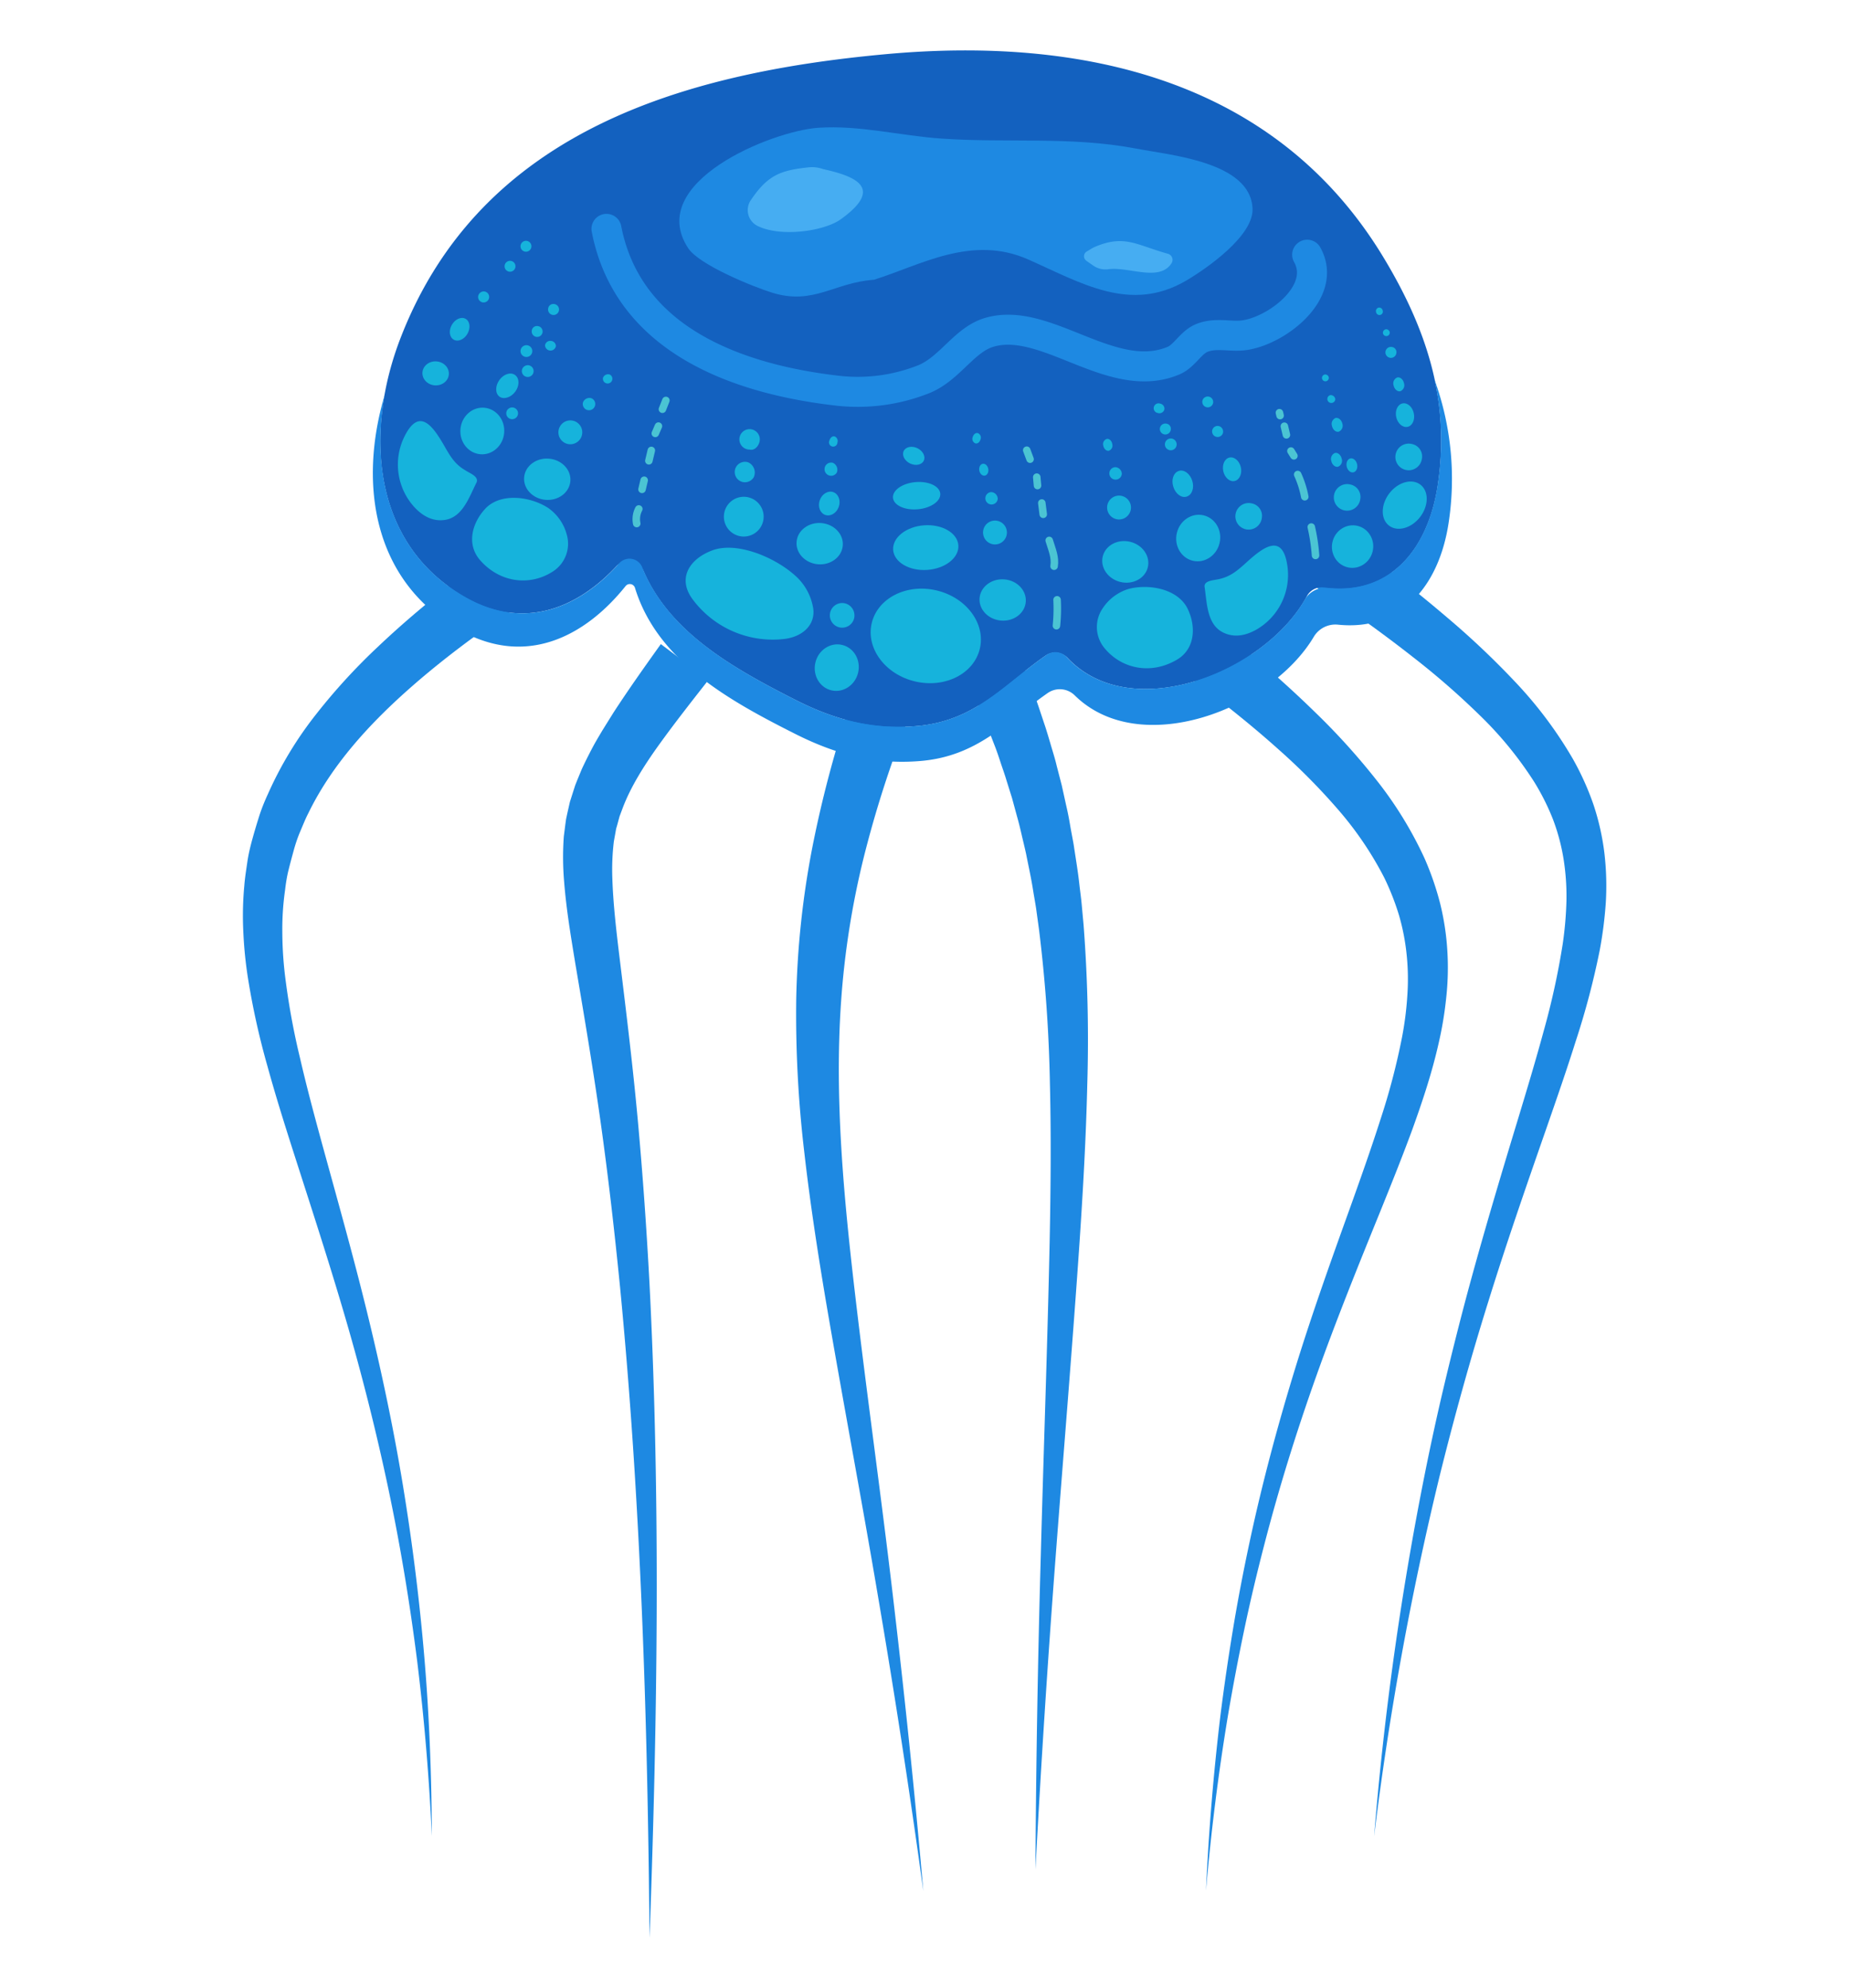 <svg id="Layer_1" data-name="Layer 1" xmlns="http://www.w3.org/2000/svg" viewBox="0 0 465 500"><defs><style>.cls-1{fill:#1e89e2;}.cls-2{fill:#1361bf;}.cls-3,.cls-6{fill:none;stroke-linecap:round;stroke-linejoin:round;}.cls-3{stroke:#1e89e2;stroke-width:7.55px;}.cls-4{fill:#46adf2;}.cls-5{fill:#16b3dc;}.cls-6{stroke:#4bc4d3;stroke-width:1.89px;}</style></defs><path class="cls-1" d="M228.45,180.75a277.19,277.19,0,0,0-11.24,34.92,211.38,211.38,0,0,0-5.68,36.12c-1.71,24.45.66,49.34,3.57,74.18s6.43,49.75,9.37,74.69,5.57,49.92,7.73,74.93q-5.1-37.3-11.44-74.39c-4.18-24.74-8.87-49.36-13.09-74.17-2.08-12.41-4-24.88-5.43-37.5a294.6,294.6,0,0,1-2-38.24,222.82,222.82,0,0,1,4.1-38.42,289.76,289.76,0,0,1,10-37.24Z"/><path class="cls-1" d="M251.68,154.33c2.8,6.18,5.55,12.39,7.86,18.8,1.23,3.17,2.25,6.43,3.34,9.65.52,1.62,1,3.26,1.48,4.89s1,3.26,1.38,4.91l1.28,4.94,1.1,5c.39,1.65.72,3.32,1,5s.63,3.33.91,5c.5,3.35,1.07,6.69,1.43,10,.19,1.68.43,3.35.58,5l.46,5a378.66,378.66,0,0,1,.94,40.09c-.31,13.29-1.06,26.51-1.94,39.7-1.81,26.37-4,52.63-6,78.93s-3.7,52.6-5.1,78.94q.22-39.56,1.35-79.13c.7-26.37,1.68-52.75,2.23-79.07.26-13.15.38-26.29.06-39.37a368.94,368.94,0,0,0-2.75-38.9l-.66-4.79c-.22-1.6-.53-3.18-.78-4.76-.49-3.18-1.19-6.32-1.81-9.46-.34-1.57-.73-3.12-1.09-4.68s-.73-3.12-1.17-4.65l-1.26-4.63-1.43-4.57c-.45-1.53-1-3-1.5-4.54s-1-3-1.6-4.51c-1.17-3-2.26-6-3.57-8.88-2.44-5.9-5.31-11.62-8.22-17.32Z"/><path class="cls-1" d="M296,149.73c5.95,4.54,11.85,9.17,17.63,14s11.43,9.85,16.87,15.17a170.7,170.7,0,0,1,15.44,17,97,97,0,0,1,12.33,20,74.11,74.11,0,0,1,3.92,11.37,65.94,65.94,0,0,1,1.8,11.9,69.15,69.15,0,0,1-.3,11.88,92.12,92.12,0,0,1-1.93,11.49c-.85,3.75-1.88,7.43-3,11s-2.37,7.17-3.64,10.69c-2.58,7-5.36,13.91-8.13,20.76-5.57,13.7-11.07,27.33-16,41.19s-9.31,27.9-13,42.16c-1.85,7.12-3.56,14.28-5.07,21.49s-2.89,14.45-4.12,21.72q-3.62,21.83-5.51,43.94,1-22.14,3.65-44.21c.93-7.34,2-14.67,3.22-22s2.62-14.59,4.18-21.84c3.11-14.51,6.95-28.86,11.31-43.06S335,316.32,340,302.42c2.48-6.95,4.93-13.88,7.15-20.83a171.34,171.34,0,0,0,5.47-20.88,83,83,0,0,0,1.31-10.41,59.35,59.35,0,0,0-.18-10.25,55.47,55.47,0,0,0-1.93-9.91,64,64,0,0,0-3.7-9.41,86.2,86.2,0,0,0-11.6-17.12,160.69,160.69,0,0,0-15-15.15c-5.34-4.79-10.94-9.35-16.68-13.77s-11.67-8.65-17.65-12.82Z"/><path class="cls-1" d="M178.17,171c-4.19,5.34-8.37,10.67-12.22,16s-7.31,10.78-9.37,16.26l-.77,2.06-.57,2.1-.29,1-.19,1.08-.39,2.16A59.66,59.66,0,0,0,154,221c.21,6.42,1,13.16,1.82,19.91,1.66,13.55,3.34,27.24,4.59,40.93s2.21,27.42,2.94,41.13c2.79,54.86,2,109.68,0,164.38-.48-54.73-2.17-109.49-7.43-163.82-1.35-13.57-2.89-27.12-4.77-40.6S147,256,144.71,242.48c-1.11-6.79-2.28-13.61-2.85-20.86a72.64,72.64,0,0,1-.07-11.25l.37-2.91.2-1.45.31-1.45.65-2.88.89-2.8.45-1.4.53-1.33,1.1-2.67c.79-1.71,1.63-3.38,2.47-5s1.79-3.2,2.71-4.75l2.84-4.56c3.86-5.93,7.87-11.57,11.88-17.18Z"/><path class="cls-1" d="M138.74,146.84c-12.19,7.86-24.09,16.13-34.83,25.5s-20.37,19.85-26.34,32.12c-.79,1.52-1.4,3.1-2.07,4.66s-1.2,3.17-1.65,4.81-.89,3.28-1.3,4.93-.67,3.34-.86,5A69.53,69.53,0,0,0,71,234.25a96,96,0,0,0,.61,10.53A182,182,0,0,0,75.43,266c1.63,7.09,3.53,14.18,5.46,21.27,3.89,14.19,7.92,28.44,11.44,42.82s6.6,28.88,9,43.47,4.23,29.29,5.45,44,1.77,29.49,1.82,44.23q-1-22.1-3.68-44c-1.85-14.6-4.24-29.12-7.28-43.5S91,345.66,86.89,331.56,78.21,303.5,73.7,289.42c-2.24-7-4.47-14.12-6.45-21.32A190.51,190.51,0,0,1,62.36,246,103.72,103.72,0,0,1,61.2,234.5a80.9,80.9,0,0,1,.24-11.74c.15-2,.47-3.93.75-5.89s.74-3.9,1.27-5.82,1.1-3.82,1.7-5.72,1.35-3.75,2.18-5.55a93.61,93.61,0,0,1,12.15-20.14,150.78,150.78,0,0,1,15.57-17c11.07-10.51,23.09-19.62,35.32-28.27Z"/><path class="cls-1" d="M326.61,126.81c12.65,8.93,25.18,18.11,37.12,28.31A208.07,208.07,0,0,1,381,171.44a104.06,104.06,0,0,1,14.59,19.48,69.78,69.78,0,0,1,5.14,11.41,62.3,62.3,0,0,1,2.76,12.26,70.48,70.48,0,0,1,.35,12.39,103,103,0,0,1-1.53,12,197.94,197.94,0,0,1-6,22.77c-2.33,7.4-4.86,14.67-7.38,21.93-5.05,14.49-10.06,28.93-14.6,43.54q-3.42,10.93-6.5,22T362,371.41a789,789,0,0,0-16.43,90.41,790.26,790.26,0,0,1,12.77-91.23q2.26-11.31,4.93-22.54t5.64-22.4c4-14.87,8.41-29.62,12.87-44.29,2.22-7.34,4.43-14.66,6.42-22a190.66,190.66,0,0,0,4.8-21.94,91.33,91.33,0,0,0,.94-10.86,59.57,59.57,0,0,0-.73-10.56A50.87,50.87,0,0,0,390.53,206a59,59,0,0,0-4.7-9.36,92.73,92.73,0,0,0-13.65-16.71,195.37,195.37,0,0,0-16.79-14.64c-11.78-9.27-24.39-17.75-37.15-26Z"/><path class="cls-2" d="M161.87,143.68a4.19,4.19,0,0,0-6.89-1.24c-9.76,10.47-23.13,16.13-37.83,7.84-23.7-13.37-25.61-41.64-16.35-65.45,20.13-51.78,71-66.51,121.79-71.19,49.69-4.58,98,6.42,125,50.54,11.13,18.25,17.28,36.66,13.95,58.13-2.48,16-12.12,27.74-28.64,25.45a4.16,4.16,0,0,0-4.23,2.18c-10.15,18.95-44,32.65-60.17,15.55a4.26,4.26,0,0,0-5.54-.61c-10.55,7.32-17.65,16.42-32.29,17.71-11.3,1-20.88-1.61-30.66-6.58C185,168.38,168.67,159.39,161.87,143.68Z"/><path class="cls-1" d="M364.29,131.62a73.16,73.16,0,0,0-3.48-36,73,73,0,0,1,.69,26.66c-2.42,15.62-11.72,27.24-27.6,25.57a6,6,0,0,0-5.79,3c-10.78,18.54-44,31.54-59.84,14.42a3.89,3.89,0,0,0-5-.62c-10.73,7.35-17.82,16.61-32.6,17.92-11.3,1-20.88-1.61-30.66-6.58-15.3-7.78-31.95-17-38.49-33.29a3.46,3.46,0,0,0-5.79-1.05c-9.82,11-23.48,17.1-38.54,8.61-19-10.72-24-31-20.45-50.91-6.61,22.3-3,46.94,19.08,59.23,16.6,9.25,31.45,1.39,41.51-11.19a1.36,1.36,0,0,1,2.36.46c5.67,18.47,23.87,28.45,40.51,36.83,10,5,19.73,7.66,31.22,6.71,14.56-1.2,21.75-9.91,32.07-17.1a5.33,5.33,0,0,1,6.78.58c16.41,16.2,49.29,3.51,60.12-14.7a6.32,6.32,0,0,1,6-3.08C352.51,158.79,361.89,147.22,364.29,131.62Z"/><path class="cls-3" d="M152.52,57.56c5.39,27.86,32.75,37.88,58.57,40.75a45,45,0,0,0,21.37-3c6.49-2.74,10-9.78,16.2-11.69,14.33-4.38,30.86,13.57,46.42,7.1,2.87-1.2,4.37-4.65,7.27-5.77,3.77-1.46,7.53,0,11.27-.76,8.23-1.56,20.18-11.06,15.12-20.13"/><path class="cls-1" d="M219.77,70.36c-9.94.67-15.17,6.47-25.58,3.25-4.86-1.51-18.37-7-21.12-11.19C162.2,45.85,194.14,32.9,205.84,32.13c10.43-.68,20.5,2,30.88,2.72,16.2,1.15,32.49-.6,48.73,2.47C294,39,314.58,40.61,315,52.52c.23,6.83-11.52,15-16.7,18.06-14,8.19-26.27.64-39.72-5.33C244.32,58.93,231.34,66.78,219.77,70.36Z"/><path class="cls-4" d="M203.38,42.08a8.13,8.13,0,0,1,3.59.44c8.32,1.83,15.37,4.77,4.5,12.61-4.28,3.09-15.33,4.58-21.08,1.63a4.45,4.45,0,0,1-1.54-6.47c4.27-6.3,7.46-7.45,14.53-8.21Z"/><path class="cls-4" d="M276,61.82c7-2.74,10-.15,17.71,2a1.58,1.58,0,0,1,.93,2.36c-3,4.77-10.71.87-15.83,1.52a5.37,5.37,0,0,1-3.88-.91c-.61-.44-1.22-.82-1.79-1.27a1.37,1.37,0,0,1,.15-2.26l1.12-.68A10.7,10.7,0,0,1,276,61.82Z"/><path class="cls-5" d="M277.23,153.11a8.3,8.3,0,0,0,.63,10c4.28,5.12,11.63,6.66,18.17,2.77,4.52-2.69,4.81-8.29,2.66-12.75-2.43-5.05-9.77-6.38-14.92-5A12,12,0,0,0,277.23,153.11Z"/><path class="cls-5" d="M303.19,146.7a1.1,1.1,0,0,0-.25.92c.6,4,.57,9.34,4.55,11.39,2.92,1.5,5.92.8,8.58-.73a15.88,15.88,0,0,0,7.66-16.17c-1.26-8.2-6.13-4.42-10.28-.65-2.16,1.95-3.88,3.48-6.75,4.15C305.39,145.92,303.9,145.94,303.19,146.7Z"/><path class="cls-6" d="M329.77,132.55a47.23,47.23,0,0,1,1.07,7.14"/><path class="cls-6" d="M326.35,119.34a24.34,24.34,0,0,1,1.78,5.59"/><path class="cls-6" d="M265.84,150.85a42.52,42.52,0,0,1-.16,6.51"/><path class="cls-6" d="M263.86,135.91c.7,2.31,1.59,4.22,1.23,6.49"/><path class="cls-6" d="M262,126.5c.13.93.25,1.91.36,2.85"/><path class="cls-6" d="M260.73,120c.07.71.13,1.41.19,2.12"/><path class="cls-6" d="M258.21,113.22l.84,2.26"/><path class="cls-6" d="M324.65,113.43l.75,1.21"/><path class="cls-6" d="M323,107.19l.52,2.18"/><path class="cls-6" d="M321.76,103.79l.17.73"/><path class="cls-6" d="M160.65,128a5.51,5.51,0,0,0-.52,3.67"/><path class="cls-6" d="M162,120.78l-.54,2.29"/><path class="cls-6" d="M163.8,113.28l-.62,2.61"/><path class="cls-6" d="M165.59,107.16,164.8,109"/><path class="cls-6" d="M167.46,100.71l-.87,2.21"/><ellipse class="cls-5" cx="282.98" cy="141.29" rx="5.2" ry="5.83" transform="translate(80.35 384.16) rotate(-76.69)"/><path class="cls-5" d="M284.34,128.35a3,3,0,1,1-2.24-3.63A3,3,0,0,1,284.34,128.35Z"/><ellipse class="cls-5" cx="301.31" cy="135.3" rx="5.87" ry="5.52" transform="translate(100.3 397.38) rotate(-76.69)"/><ellipse class="cls-5" cx="210.42" cy="167.89" rx="5.87" ry="5.52" transform="translate(-1.39 334.02) rotate(-76.69)"/><path class="cls-5" d="M214.79,155.56a3.1,3.1,0,1,1-2.28-3.82A3.14,3.14,0,0,1,214.79,155.56Z"/><ellipse class="cls-5" cx="232.81" cy="159.92" rx="11.76" ry="13.97" transform="translate(23.6 349.67) rotate(-76.69)"/><path class="cls-5" d="M317.33,130.3a3.34,3.34,0,1,1-2.54-3.7A3.18,3.18,0,0,1,317.33,130.3Z"/><path class="cls-5" d="M299.83,120.88c.56,1.76,0,3.53-1.35,4s-2.83-.67-3.4-2.43,0-3.53,1.34-4S299.26,119.12,299.83,120.88Z"/><path class="cls-5" d="M312.06,117.54c.35,1.63-.35,3.16-1.57,3.43s-2.5-.84-2.85-2.47.34-3.16,1.56-3.43S311.7,115.91,312.06,117.54Z"/><path class="cls-5" d="M307.55,108.91a1.39,1.39,0,1,1-1-1.75A1.43,1.43,0,0,1,307.55,108.91Z"/><path class="cls-5" d="M295.87,112.13a1.48,1.48,0,1,1-1.09-1.81A1.49,1.49,0,0,1,295.87,112.13Z"/><path class="cls-5" d="M282.12,119.19a1.57,1.57,0,1,1-1.7-1.7A1.72,1.72,0,0,1,282.12,119.19Z"/><path class="cls-5" d="M279.72,111.68a1.37,1.37,0,0,1-.87,1.68c-.62.11-1.24-.47-1.39-1.29a1.37,1.37,0,0,1,.87-1.68C279,110.28,279.58,110.86,279.72,111.68Z"/><path class="cls-5" d="M253.14,134.62A3,3,0,1,1,250.9,131,3,3,0,0,1,253.14,134.62Z"/><path class="cls-5" d="M250.92,125.46a1.56,1.56,0,1,1-1.69-1.7A1.72,1.72,0,0,1,250.92,125.46Z"/><ellipse class="cls-5" cx="247.4" cy="118.15" rx="1.15" ry="1.51" transform="translate(-16.57 44.09) rotate(-9.86)"/><path class="cls-5" d="M191,133a5,5,0,1,1-.87-7A5,5,0,0,1,191,133Z"/><path class="cls-5" d="M189.57,120a2.57,2.57,0,1,1-1.37-3.71A2.83,2.83,0,0,1,189.57,120Z"/><ellipse class="cls-5" cx="208.53" cy="126.62" rx="3.04" ry="2.53" transform="translate(19.61 280.97) rotate(-70.51)"/><path class="cls-5" d="M191,111.15c-.35,1.33-1.45,2.19-2.45,1.92a2.57,2.57,0,1,1,2.45-1.92Z"/><path class="cls-5" d="M210.45,118.84a1.66,1.66,0,1,1-1-2.45A1.91,1.91,0,0,1,210.45,118.84Z"/><path class="cls-5" d="M210.6,111.28a1.06,1.06,0,1,1-2-.51c.19-.72.79-1.19,1.33-1A1.22,1.22,0,0,1,210.6,111.28Z"/><path class="cls-5" d="M246.59,110.49c-.19.72-.78,1.19-1.32,1a1.2,1.2,0,0,1-.65-1.55c.19-.72.78-1.19,1.33-1A1.21,1.21,0,0,1,246.59,110.49Z"/><ellipse class="cls-5" cx="232.17" cy="137.53" rx="8.2" ry="5.61" transform="matrix(1, -0.07, 0.07, 1, -8.98, 16.44)"/><ellipse class="cls-5" cx="230.51" cy="124.68" rx="5.97" ry="3.43" transform="translate(-10.09 20.8) rotate(-5.06)"/><path class="cls-5" d="M230.72,112.72c1.39.68,2.11,2.08,1.6,3.14s-2.06,1.37-3.45.7-2.11-2.08-1.6-3.14S229.33,112.05,230.72,112.72Z"/><path class="cls-5" d="M294.44,108.05a1.38,1.38,0,1,1-1.05-1.5A1.3,1.3,0,0,1,294.44,108.05Z"/><path class="cls-5" d="M292.82,103a1.28,1.28,0,0,1-1.61.87,1.22,1.22,0,1,1,.56-2.36A1.28,1.28,0,0,1,292.82,103Z"/><path class="cls-5" d="M351.17,88.78a1.38,1.38,0,1,1-1.05-1.5A1.3,1.3,0,0,1,351.17,88.78Z"/><path class="cls-5" d="M305.07,101.39a1.37,1.37,0,1,1-2.67-.63,1.36,1.36,0,0,1,1.65-1A1.38,1.38,0,0,1,305.07,101.39Z"/><path class="cls-5" d="M142.55,134.5a8.29,8.29,0,0,1-3.71,9.35c-5.65,3.55-13.12,2.74-18.13-3-3.46-4-2-9.37,1.41-13,3.88-4,11.27-3,15.73-.11A11.9,11.9,0,0,1,142.55,134.5Z"/><path class="cls-5" d="M204.52,153.06c.54,3.93-2.46,7-7.15,7.62A25.11,25.11,0,0,1,174,150.47c-3.66-5.24-.44-9.93,5-12,6.11-2.39,15.68,1.56,20.9,6.22A13.92,13.92,0,0,1,204.52,153.06Z"/><path class="cls-5" d="M119.85,120.37a1.1,1.1,0,0,1,0,.95C118,125,116.37,130,112,130.74c-3.24.53-5.87-1.07-7.93-3.35a15.9,15.9,0,0,1-2.29-17.74c3.74-7.41,7.2-2.31,10,2.56,1.44,2.52,2.6,4.51,5.13,6C118,118.94,119.41,119.42,119.85,120.37Z"/><path class="cls-5" d="M131.81,120.05c-.23,2.86,2.18,5.39,5.39,5.66s6-1.84,6.24-4.7-2.18-5.4-5.39-5.66S132.05,117.19,131.81,120.05Z"/><path class="cls-5" d="M200.33,136.25c-.24,2.86,2.17,5.39,5.38,5.66s6-1.84,6.24-4.7-2.17-5.39-5.38-5.66S200.56,133.39,200.33,136.25Z"/><path class="cls-5" d="M246.35,150.41c-.23,2.86,2.18,5.39,5.39,5.66s6-1.84,6.23-4.7-2.17-5.4-5.38-5.66S246.59,147.55,246.35,150.41Z"/><path class="cls-5" d="M140.44,108.5a3,3,0,1,0,3.26-2.76A3,3,0,0,0,140.44,108.5Z"/><ellipse class="cls-5" cx="121.29" cy="108.4" rx="5.87" ry="5.52" transform="translate(3.3 220.37) rotate(-85.29)"/><ellipse class="cls-5" cx="109.56" cy="93.91" rx="3.02" ry="3.33" transform="translate(6.97 195.38) rotate(-85.29)"/><path class="cls-5" d="M125.59,95.57c-1.09,1.5-1.06,3.37,0,4.17s2.9.25,4-1.25,1.06-3.37-.06-4.18S126.67,94.07,125.59,95.57Z"/><path class="cls-5" d="M113.65,81.66c-.85,1.44-.65,3.11.43,3.75s2.63,0,3.47-1.46.65-3.12-.43-3.75S114.49,80.22,113.65,81.66Z"/><path class="cls-5" d="M120.24,74.64a1.39,1.39,0,1,0,1.5-1.35A1.42,1.42,0,0,0,120.24,74.64Z"/><path class="cls-5" d="M130.91,88.2a1.48,1.48,0,1,0,1.59-1.38A1.48,1.48,0,0,0,130.91,88.2Z"/><path class="cls-5" d="M131.24,93.23a1.48,1.48,0,1,0,1.59-1.38A1.5,1.5,0,0,0,131.24,93.23Z"/><path class="cls-5" d="M127.32,103.85a1.48,1.48,0,1,0,1.6-1.38A1.49,1.49,0,0,0,127.32,103.85Z"/><path class="cls-5" d="M146.6,101.25a1.57,1.57,0,1,0,2.14-1.09A1.71,1.71,0,0,0,146.6,101.25Z"/><path class="cls-5" d="M151.65,95a1.19,1.19,0,1,0,1.71-.8A1.36,1.36,0,0,0,151.65,95Z"/><path class="cls-5" d="M133.74,83.14A1.37,1.37,0,1,0,135.2,82,1.3,1.3,0,0,0,133.74,83.14Z"/><path class="cls-5" d="M137.07,86.84a1.38,1.38,0,0,0,2.73.23,1.32,1.32,0,0,0-1.27-1.33A1.3,1.3,0,0,0,137.07,86.84Z"/><path class="cls-5" d="M137.86,77.56a1.38,1.38,0,1,0,1.47-1.1A1.3,1.3,0,0,0,137.86,77.56Z"/><path class="cls-5" d="M126.9,66.87a1.37,1.37,0,1,0,1.48-1.27A1.37,1.37,0,0,0,126.9,66.87Z"/><path class="cls-5" d="M130.91,61.83a1.37,1.37,0,1,0,1.48-1.26A1.38,1.38,0,0,0,130.91,61.83Z"/><path class="cls-5" d="M357.59,115.36a3.35,3.35,0,1,1-2.54-3.7A3.18,3.18,0,0,1,357.59,115.36Z"/><ellipse class="cls-5" cx="340.14" cy="137.46" rx="5.36" ry="5.19" transform="translate(128.08 436.82) rotate(-76.69)"/><path class="cls-5" d="M357.22,121.89c2.14,1.64,2.11,5.28-.07,8.12s-5.69,3.82-7.83,2.18-2.1-5.28.08-8.12S355.08,120.25,357.22,121.89Z"/><path class="cls-5" d="M355.55,103.92c.36,1.63-.34,3.17-1.56,3.43s-2.5-.83-2.86-2.46.35-3.17,1.57-3.43S355.2,102.29,355.55,103.92Z"/><path class="cls-5" d="M353.09,96.39a1.62,1.62,0,0,1-.93,2c-.72.16-1.48-.49-1.69-1.46a1.61,1.61,0,0,1,.93-2C352.12,94.77,352.88,95.42,353.09,96.39Z"/><path class="cls-5" d="M342.09,125.54a3.34,3.34,0,1,1-2.54-3.7A3.18,3.18,0,0,1,342.09,125.54Z"/><path class="cls-5" d="M337.59,106.57a1.62,1.62,0,0,1-.93,2c-.72.16-1.48-.5-1.69-1.46a1.62,1.62,0,0,1,.93-2C336.62,105,337.38,105.6,337.59,106.57Z"/><path class="cls-5" d="M335.81,100.38a1,1,0,1,1-1.27-1A1.15,1.15,0,0,1,335.81,100.38Z"/><path class="cls-5" d="M334.17,94.91a.86.86,0,1,1-1-.72A.9.9,0,0,1,334.17,94.91Z"/><path class="cls-5" d="M349.5,83.55a.86.86,0,1,1-1-.73A.9.9,0,0,1,349.5,83.55Z"/><path class="cls-5" d="M347.73,78.09a.86.86,0,1,1-1.67.36.88.88,0,0,1,.63-1.08A.89.89,0,0,1,347.73,78.09Z"/><path class="cls-5" d="M337.42,115.38a1.6,1.6,0,0,1-.92,2c-.73.16-1.49-.49-1.7-1.46a1.62,1.62,0,0,1,.93-2C336.46,113.76,337.21,114.41,337.42,115.38Z"/><ellipse class="cls-5" cx="339.98" cy="117.05" rx="1.34" ry="1.79" transform="translate(-17.15 75.29) rotate(-12.33)"/></svg>